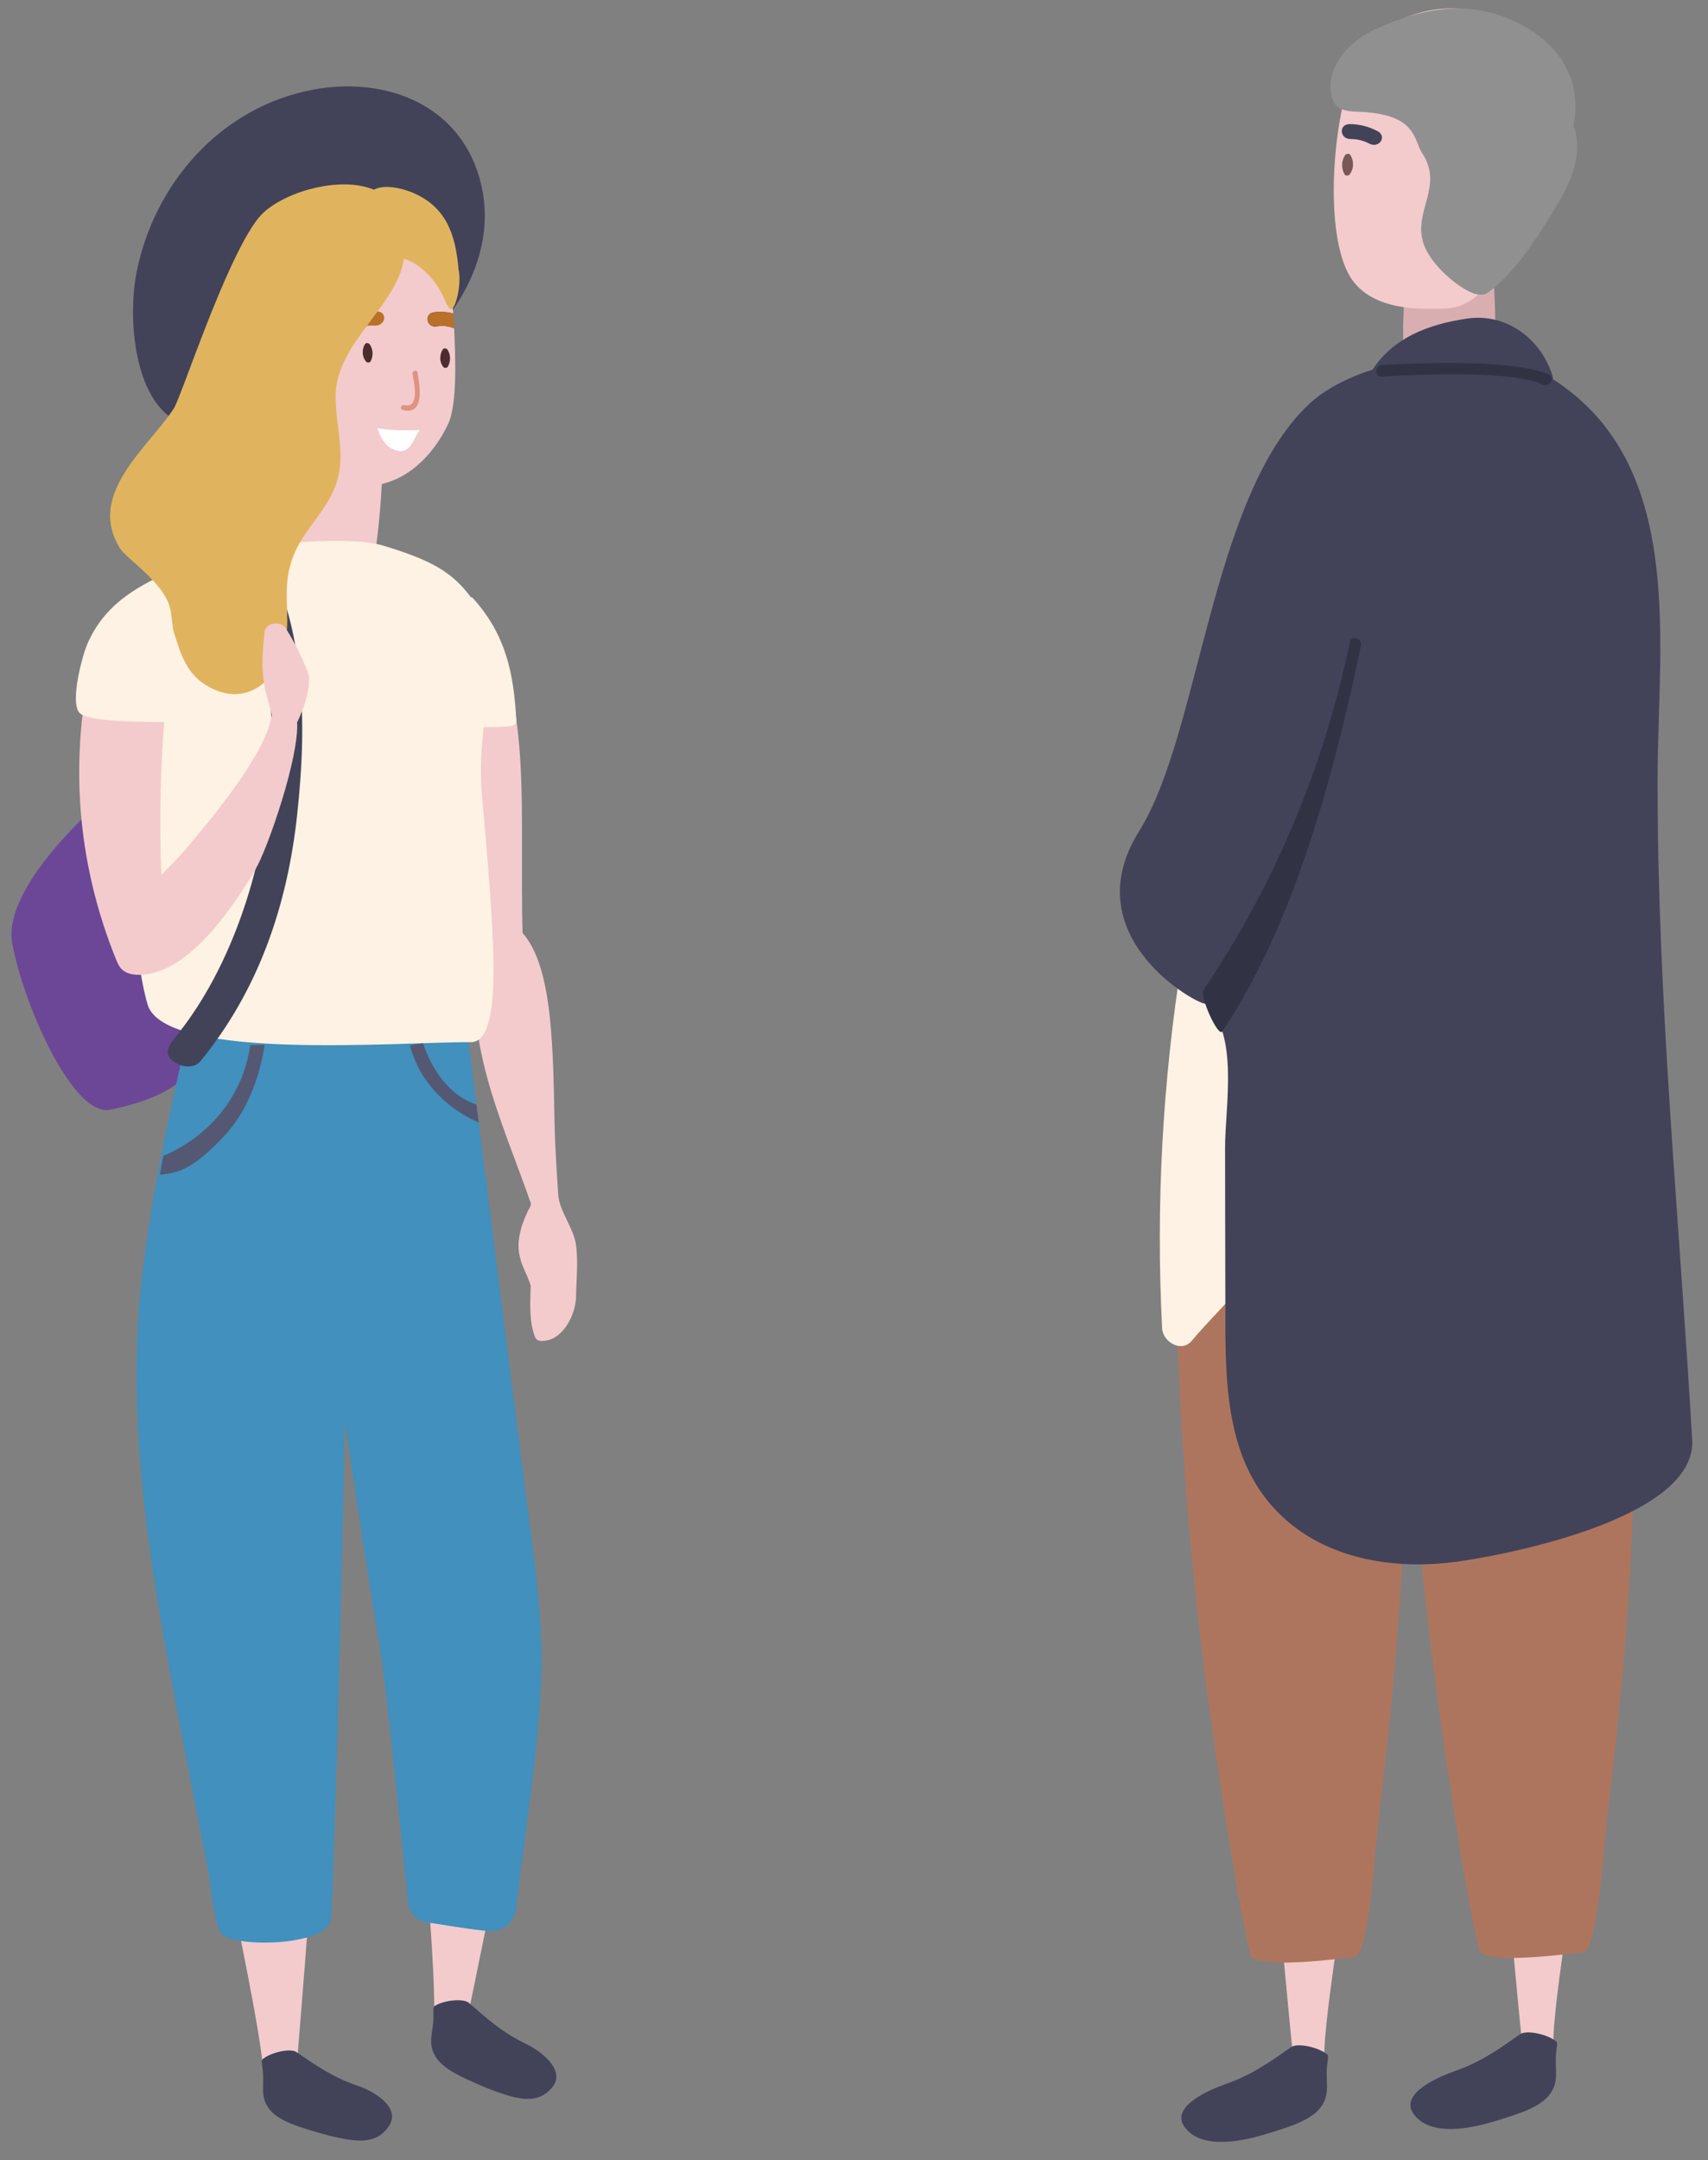 <?xml version="1.0" encoding="iso-8859-1"?>
<!-- Generator: Adobe Illustrator 17.1.0, SVG Export Plug-In . SVG Version: 6.00 Build 0)  -->
<!DOCTYPE svg PUBLIC "-//W3C//DTD SVG 1.1//EN" "http://www.w3.org/Graphics/SVG/1.1/DTD/svg11.dtd">
<svg version="1.1" id="&#x56FE;&#x5C42;_1" xmlns="http://www.w3.org/2000/svg" xmlns:xlink="http://www.w3.org/1999/xlink" x="0px"
	 y="0px" viewBox="0 0 96.364 121.818" style="enable-background:new 0 0 96.364 121.818;" xml:space="preserve">
<rect x="0" y="0" width="96.364" height="121.818" fill="#808080" stroke="none"/>
<path style="fill:#6C4797;" d="M6.215,44.719c0,0-6.132,5.07-5.526,8.46s3.424,9.838,5.526,9.4s3.891-1.122,5.1-2.745
	S13.558,49.701,6.215,44.719z"/>
<path id="XMLID_740_" style="fill:#424359;" d="M26.931,9.651c-1.352-3.936-5.403-5.315-9.257-4.597
	c-5.18,0.965-8.962,5.239-9.969,10.305c-0.666,3.349,0.147,10.248,5.236,8.394c0.485-0.177,0.804-0.506,0.98-0.891
	c0.77,0.165,1.652-0.023,2.545-0.392c1.84,0.6,3.681-0.089,5.941-1.77C25.79,18.186,28.409,13.955,26.931,9.651z"/>
<path style="fill:#F3CBCC;" d="M24.621,18.407c-0.543,0.094-0.714-0.697-0.173-0.791c0.378-0.066,0.756-0.031,1.124,0.062
	c-0.253-3.573-1.245-6.408-5.9-6.503c-1.489-0.03-4.618,1.186-5.289,3.98c-0.683,2.842,0.18,7.752,1.926,10.052
	c1.485,1.957,4.177,2.282,5.055,2.121c1.9-0.349,3.254-1.974,3.93-3.444c0.539-1.172,0.379-4.112,0.332-5.284
	c-0.001-0.031-0.003-0.061-0.005-0.092c-0.018-0.005-0.034-0.002-0.052-0.009C25.256,18.384,24.949,18.35,24.621,18.407z"/>
<g id="XMLID_595_">
	<path id="XMLID_608_" style="fill:#F3CBCC;" d="M71.248,91.962c-0.286,4.508,1.796,24.931,1.796,24.931
		c0.035,0.099,1.669-0.662,1.666-0.927c0.053-4.555,3.594-21.005,1.778-23.955C76.957,91.12,71.478,88.334,71.248,91.962z"/>
	<path id="XMLID_607_" style="fill:#424359;" d="M74.517,118.826c0.588-0.814,0.223-1.413,0.377-2.522
		c0.04-0.287,0.047-0.402-0.008-0.448c-0.504-0.424-1.688-0.665-2.038-0.421c-1.31,0.913-2.198,1.559-3.729,2.098
		c-0.761,0.268-3.113,1.216-2.3,2.388c0.723,1.043,2.358,0.99,3.85,0.626c0.082-0.02,0.167-0.037,0.246-0.062
		c0.308-0.081,0.58-0.161,0.786-0.227C72.576,119.976,73.959,119.598,74.517,118.826z"/>
	<path id="XMLID_606_" style="fill:#F3CBCC;" d="M84.171,91.233c-0.286,4.508,1.796,24.931,1.796,24.931
		c0.035,0.099,1.669-0.662,1.666-0.927c0.053-4.555,3.594-21.005,1.778-23.955C89.88,90.391,84.401,87.604,84.171,91.233z"/>
	<path id="XMLID_605_" style="fill:#424359;" d="M87.441,118.097c0.588-0.814,0.223-1.413,0.377-2.522
		c0.04-0.287,0.047-0.402-0.008-0.448c-0.504-0.424-1.688-0.665-2.038-0.421c-1.309,0.913-2.198,1.559-3.729,2.098
		c-0.761,0.268-3.113,1.217-2.3,2.388c0.723,1.043,2.358,0.99,3.85,0.626c0.082-0.02,0.167-0.037,0.246-0.062
		c0.308-0.081,0.58-0.161,0.786-0.227C85.5,119.246,86.883,118.869,87.441,118.097z"/>
	<path id="XMLID_604_" style="fill:#AE755E;" d="M75.161,75.622c-0.442,1.638-0.828,3.285-1.189,4.937
		c-0.148-2.408-0.296-4.817-0.444-7.225c-0.099-1.609-2.158-2.242-3.242-1.483c-0.13-6.128-0.016-12.262,0.36-18.386
		c0.155-2.521-3.774-2.256-3.928,0.243c-0.556,9.044-0.589,18.107-0.021,27.151c0.277,4.414,0.689,8.82,1.24,13.209
		c0.487,3.878,1.713,12.374,2.603,16.141c0.166,0.704,3.128,0.494,5.868,0.141c0.815-0.105,1.1-5.416,1.401-7.968
		c1.035-8.793,1.836-17.62,1.242-26.476C78.898,73.634,75.73,73.511,75.161,75.622z"/>
	<path id="XMLID_603_" style="fill:#D9AEB1;" d="M84.277,15.857c0.002-0.067,0.006-0.133,0.008-0.2
		c0.006-0.245-0.083-0.42-0.217-0.533c-0.023-0.618-0.735-0.75-1.146-0.418c-0.13-0.089-0.283-0.137-0.442-0.14
		c-0.077-0.197-0.235-0.315-0.419-0.365c-0.191-0.598-1.212-0.684-1.366,0.03c-0.092,0.005-0.182,0.006-0.273,0.025
		c-0.254-0.085-0.53-0.047-0.703,0.161c-0.234,0.092-0.795-0.526-0.813-0.194c-0.044,0.799,0.301,2.424,0.29,3.224
		c-0.05,0.989-0.05,1.979,0.012,2.98c0.003,0.044,0.021,0.075,0.029,0.115c0.017,0.604,0.043,1.173,0.515,1.492
		c0,0.054,0,0.108,0,0.162c-0.006,0.92,1.421,0.923,1.429,0.002c0.001-0.091,0.002-0.181,0.002-0.272
		c0.155-0.016,0.308-0.07,0.43-0.174c0.013,0.002,0.025,0.004,0.037,0.006c0.014,0.001,0.027,0.006,0.041,0.006
		c0.259,0.305,0.785,0.299,1.076-0.01c0.039,0.032,0.084,0.055,0.13,0.076c0.21,0.723,1.327,0.462,1.374-0.268
		C84.395,19.658,84.395,17.761,84.277,15.857z"/>
	<path id="XMLID_602_" style="fill:#AE755E;" d="M88.071,75.354c-0.442,1.638-0.828,3.285-1.189,4.937
		c-0.148-2.408-0.296-4.817-0.444-7.225c-0.099-1.609-2.158-2.242-3.242-1.483c-0.13-6.128-0.016-12.262,0.36-18.386
		c0.155-2.521-3.774-2.256-3.928,0.243c-0.556,9.044-0.589,18.107-0.021,27.151c0.277,4.414,0.689,8.82,1.24,13.209
		c0.487,3.878,1.713,12.374,2.603,16.141c0.166,0.704,3.128,0.494,5.868,0.141c0.815-0.105,1.1-5.416,1.401-7.968
		c1.035-8.793,1.836-17.62,1.242-26.476C91.808,73.366,88.64,73.244,88.071,75.354z"/>
	<path id="XMLID_601_" style="fill:#F3CBCC;" d="M82.646,0.546c-1.519-0.314-4.954,0.336-6.173,3.07
		c-1.239,2.78-1.786,9.062-0.435,11.749c1.149,2.286,4.34,2.041,5.269,2.043c2.011,0.004,2.695-1.514,3.666-2.89
		c0.775-1.098,2.182-4.028,2.356-5.238C87.925,5.158,87.798,1.611,82.646,0.546z"/>
	<path id="XMLID_600_" style="fill:#FDF2E3;" d="M71.29,60.064c-0.064-2.04-0.148-4.053-0.922-5.96
		c-0.314-0.775-1.308-0.995-1.798-0.235c-0.033,0.051-0.054,0.109-0.085,0.161c-0.377-0.752-1.646-0.908-1.806,0.102
		c-1.087,6.89-1.472,13.807-1.113,20.774c0.04,0.773,1.098,1.399,1.679,0.696c1.821-2.201,4.762-4.426,4.574-7.463
		C71.651,65.428,71.376,62.79,71.29,60.064z"/>
	<path id="XMLID_599_" style="fill:#424359;" d="M95.472,81.187c-0.746-12.771-1.968-24.874-1.953-37.229
		c0.009-7.702,1.638-17.739-5.899-22.57c-0.003-0.051-0.002-0.102-0.019-0.158c-0.632-2.1-2.589-3.596-4.839-3.264
		c-2.221,0.328-4.164,1.101-5.317,2.873c-1.426,0.461-2.723,1.12-3.639,1.993c-5.512,5.249-6.1,18.555-9.535,24.035
		c-3.748,5.979,3.377,9.85,3.763,9.737c1.883,1.722,1.08,5.798,1.084,8.117c0.005,2.856,0.006,5.713,0.015,8.569
		c0.011,3.845-0.159,8.259,2.443,11.413c2.504,3.036,6.586,3.85,10.328,3.399C84.528,87.785,95.736,85.71,95.472,81.187z"/>
	<path id="XMLID_598_" style="fill:#313344;" d="M76.157,36.203c-1.453,7.031-4.242,13.663-8.254,19.617
		c-0.237,0.351,0.825,2.693,1.06,2.343c4.042-5.998,6.357-14.685,7.821-21.768C76.87,35.985,76.243,35.79,76.157,36.203z"/>
	<path id="XMLID_597_" style="fill:#313344;" d="M87.383,21.129c-1.937-0.884-7.328-0.669-9.413-0.545
		c-0.418,0.025-0.44,0.681-0.018,0.656c1.945-0.116,7.268-0.383,9.085,0.446C87.416,21.859,87.767,21.303,87.383,21.129z"/>
	<path id="XMLID_596_" style="fill:#909091;" d="M88.767,7.074c0.207-0.891,0.131-1.884-0.151-2.676
		c-0.68-1.912-2.558-3.141-4.438-3.661c-2.229-0.617-4.363-0.07-6.427,0.84c-2.302,1.015-3.091,2.917-2.5,4.174
		c0.25,0.533,0.962,0.532,1.415,0.551c3.295,0.132,3.075,1.578,3.562,2.316c1.257,1.907-0.517,3.261,0.083,5.113
		c0.342,1.056,1.684,2.301,2.671,2.753c0.302,0.138,0.698,0.217,0.993,0c1.595-1.171,3.005-3.466,4-5.138
		C88.719,10.094,89.327,8.475,88.767,7.074z"/>
</g>
<path id="XMLID_594_" style="fill:#F3CBCC;" d="M28.371,103.891c-1.162,5.991-2.37,11.662-2.37,11.662
	c-0.046,0.095-1.588-0.838-1.556-1.102c0.199-2.053-0.227-6.63-0.555-11.278C23.495,97.558,29.396,98.609,28.371,103.891z"/>
<path id="XMLID_593_" style="fill:#424359;" d="M24.551,115.941c-0.466-0.82-0.065-1.342-0.096-2.394
	c-0.008-0.272-0.003-0.38,0.053-0.417c0.513-0.345,1.645-0.45,1.947-0.187c1.131,0.985,1.895,1.679,3.271,2.338
	c0.683,0.328,2.283,1.445,1.406,2.456c-0.781,0.9-1.802,0.693-3.159,0.201c-0.075-0.027-0.152-0.051-0.224-0.083
	c-0.279-0.107-0.525-0.209-0.711-0.292C26.247,117.211,24.993,116.719,24.551,115.941z"/>
<path id="XMLID_592_" style="fill:#4190BD;" d="M29.6,83.767c-1.053-8.323-2.107-16.647-3.16-24.97
	c-0.146-1.157-1.475-1.511-2.188-1.047c-0.588-0.698-1.366-0.928-2.4-0.351c-0.489,0.272-0.895,0.783-1.239,1.41
	c-0.007-0.079-0.016-0.158-0.022-0.237c-0.139-1.664-2.73-1.697-2.623,0c0.164,2.616,0.413,5.219,0.718,7.814
	c-0.107,1.097-0.763,4.164-0.585,5.193c1.031,5.966,2.22,14.856,3.252,20.823c0.569,3.291,1.528,13.934,1.7,15.07
	c0.06,0.397,0.518,0.858,0.916,0.916c1.113,0.161,2.22,0.363,3.338,0.484c1.957,0.213,1.851-1.608,1.879-1.842
	c0.483-4.054,1.171-8.143,1.341-12.225C30.68,91.108,30.063,87.424,29.6,83.767z"/>
<path id="XMLID_591_" style="fill:#F3CBCC;" d="M17.519,106.497c-0.429,6.088-0.942,11.862-0.942,11.862
	c-0.034,0.099-1.678-0.64-1.678-0.906c-0.051-2.063-1.027-6.554-1.915-11.128C11.912,100.8,17.897,101.129,17.519,106.497z"/>
<path id="XMLID_590_" style="fill:#424359;" d="M15.184,118.92c-0.562-0.757-0.227-1.325-0.385-2.365
	c-0.041-0.269-0.049-0.377,0.002-0.421c0.468-0.405,1.578-0.646,1.91-0.421c1.241,0.841,2.085,1.438,3.53,1.926
	c0.718,0.242,2.441,1.158,1.692,2.268c-0.667,0.988-1.705,0.906-3.112,0.582c-0.077-0.018-0.157-0.033-0.232-0.055
	c-0.29-0.072-0.547-0.144-0.741-0.204C17.022,119.976,15.718,119.638,15.184,118.92z"/>
<path id="XMLID_589_" style="fill:#F3CBCC;" d="M21.54,27.322c0.009-0.066,0.022-0.132,0.031-0.198
	c0.034-0.243-0.035-0.426-0.154-0.554c0.048-0.617-0.644-0.829-1.091-0.546c-0.119-0.103-0.266-0.168-0.423-0.189
	c-0.054-0.205-0.198-0.34-0.374-0.41c-0.122-0.616-1.126-0.818-1.36-0.127c-0.092-0.006-0.182-0.015-0.274-0.006
	c-0.243-0.114-0.521-0.107-0.716,0.08c-0.243,0.064-0.729-0.613-0.785-0.285c-0.135,0.789-0.358,5.196-0.41,6.197
	c-0.002,0.044,0.012,0.077,0.016,0.117c-0.052,0.602-0.092,1.17,0.341,1.541c-0.007,0.054-0.012,0.107-0.019,0.161
	c-0.111,0.913,1.306,1.079,1.42,0.166c0.011-0.09,0.022-0.18,0.034-0.27c0.156,0.002,0.314-0.034,0.447-0.123
	c0.013,0.004,0.024,0.007,0.036,0.01c0.014,0.002,0.026,0.01,0.04,0.011c0.223,0.333,0.746,0.386,1.07,0.114
	c0.036,0.036,0.077,0.064,0.121,0.091c0.126,0.742,1.265,0.611,1.396-0.109C21.222,31.112,21.439,29.227,21.54,27.322z"/>
<path id="XMLID_588_" style="fill:#F3CBCC;" d="M32.507,70.256c-0.107-0.965-0.961-1.968-1.01-2.879
	c-0.053-0.76-0.178-2.655-0.202-3.717c-0.097-4.423-0.076-9.089-1.812-11.049c-0.179-7.039,0.534-12.471-1.981-17.455
	c-0.571-1.131-2.893,0.401-2.093,1.371c0.422,0.511,0.785,1.041,1.098,1.585c-0.167,0.159-0.271,0.389-0.254,0.691
	c0.265,4.835,0.587,9.666,0.951,14.495c-1.349,4.907,1.085,9.78,2.76,14.596c-0.027,0.038-0.031,0.072-0.025,0.103
	c-0.422,0.747-0.778,1.779-0.663,2.583c0.117,0.822,0.405,1.099,0.666,1.918c-0.033,1-0.091,2.046,0.242,2.89
	c0.058,0.148,0.173,0.221,0.328,0.228c1.221,0.06,1.973-1.478,1.99-2.502C32.517,72.088,32.62,71.276,32.507,70.256z"/>
<path id="XMLID_587_" style="fill:#4190BD;" d="M19.412,57.772c-0.042-0.248-8.099-2.223-8.419-1.004
	c-1.395,5.308-2.927,12.986-3.196,17.583c-0.559,9.547,1.53,18.526,4.013,31.504c0.01,0.051,0.197,2.276,0.647,3.135
	c0.439,0.838,5.938,0.828,6.209-0.734C18.831,107.307,20.138,62.044,19.412,57.772z"/>
<path id="XMLID_586_" style="fill:#FDF2E3;" d="M26.705,33.756c-0.046-0.052-0.098-0.076-0.15-0.09
	c-1.026-1.384-2.185-2.071-4.94-2.9c-1.564-0.471-4.728-0.165-4.992-0.192c-1.464-0.151-6.016,1.069-7.994,2.726
	c-2.96,2.48-1.352,19.868-0.303,23.346c0.977,3.239,14.442,2.087,18.227,2.124c1.946,0.019,1.284-6.452,0.621-14.136
	c-0.099-1.141-0.019-2.409,0.115-3.632c0.505,0.005,1.006-0.006,1.513-0.047c0.17-0.014,0.338-0.139,0.328-0.328
	C28.989,37.95,28.531,35.795,26.705,33.756z"/>
<path id="XMLID_585_" style="fill:#F3CBCC;" d="M9.555,37.542c0.084-0.763-0.891-1.198-1.48-0.849
	c-0.379,0.224-0.68,0.488-0.944,0.773c0.251-1.213-1.618-1.724-1.9-0.498c-1.342,5.819-0.918,11.648,1.336,17.184
	c0.263,0.646,1.087,1.025,1.644,0.434c1.498-1.588,0.945-3.707,0.875-5.728C8.953,45.074,9.141,41.302,9.555,37.542z"/>
<path id="XMLID_584_" style="fill:#FDF2E3;" d="M11.248,37.898c0.435-1.613,0.903-4.226-0.343-5.551
	c-0.232-0.246-0.7-0.345-0.964-0.117c-0.121-0.032-0.254-0.036-0.404,0.031c-2.025,0.912-3.696,1.943-4.609,4.054
	c-0.286,0.661-0.979,3.227-0.46,3.866c0.594,0.73,5.916,0.437,6.759,0.615C11.584,40.871,11.686,38.221,11.248,37.898z"/>
<path id="XMLID_583_" style="fill:#424359;" d="M14.375,30.301c-0.68-1.064-2.384-0.078-1.699,0.993
	c4.786,7.486,2.66,20.524-2.752,27.15c-0.343,0.42-0.611,0.834-0.364,1.187c0.325,0.465,1.299,0.762,1.755,0.204
	c3.273-4.007,4.892-8.759,5.448-13.868C17.333,40.723,17.3,34.877,14.375,30.301z"/>
<path id="XMLID_582_" style="fill:#E0B45E;" d="M25.874,15.224c-0.148-1.637-0.493-3.382-2.419-4.283
	c-0.782-0.366-2.051-0.645-2.581-0.071c-0.493,0.28-0.479,1.096,0.048,1.208c0.257,0.39,0.611,0.753,0.999,1.084
	c-0.019,0.001-0.038-0.001-0.057,0.001c-0.837,0.059-0.844,1.372,0,1.312c1.491-0.106,2.68,1.182,3.19,2.35
	c0.253,0.58,0.393,0.881,0.631,0.287C25.896,16.577,25.989,15.686,25.874,15.224z"/>
<path id="XMLID_522_" style="fill:#424359;" d="M76.152,6.997C76.699,7,77.233,7.139,77.719,7.394
	c0.556,0.291,0.095,0.998-0.463,0.705c-0.337-0.177-0.683-0.257-1.062-0.259C75.567,7.836,75.527,6.993,76.152,6.997z"/>
<path id="XMLID_521_" style="fill:#7A585A;" d="M75.874,8.769c0.07-0.113,0.243-0.141,0.32-0.015
	c0.093,0.153,0.138,0.32,0.141,0.488c0.01,0.215-0.055,0.417-0.194,0.599C76.072,9.93,75.9,9.918,75.848,9.817
	C75.675,9.481,75.672,9.095,75.874,8.769z"/>
<path id="XMLID_489_" style="fill:#4D2B2E;" d="M20.866,19.428c-0.066-0.099-0.221-0.12-0.287-0.004
	c-0.079,0.139-0.115,0.29-0.112,0.441c-0.003,0.192,0.061,0.372,0.19,0.53c0.063,0.078,0.217,0.063,0.261-0.03
	C21.064,20.06,21.056,19.714,20.866,19.428z"/>
<path id="XMLID_488_" style="fill:#4D2B2E;" d="M25.26,19.735c-0.061-0.102-0.216-0.13-0.286-0.017
	c-0.085,0.136-0.128,0.285-0.132,0.435c-0.012,0.192,0.044,0.374,0.166,0.538c0.06,0.081,0.214,0.072,0.262-0.018
	C25.429,20.375,25.437,20.029,25.26,19.735z"/>
<path id="XMLID_487_" style="fill:#DF9383;" d="M22.802,22.844c0.909,0.22,0.546-1.308,0.472-1.761
	c-0.03-0.183,0.25-0.262,0.281-0.077c0.115,0.696,0.451,2.429-0.83,2.119C22.542,23.081,22.619,22.8,22.802,22.844z"/>
<path id="XMLID_486_" style="fill:#B97029;" d="M19.647,17.814c0.513-0.211,1.068-0.295,1.623-0.258
	c0.635,0.042,0.483,0.849-0.154,0.807c-0.385-0.025-0.741,0.038-1.096,0.183C19.432,18.787,19.062,18.054,19.647,17.814z"/>
<path style="fill:#B97029;" d="M24.448,17.616c-0.541,0.094-0.369,0.885,0.173,0.791c0.328-0.057,0.635-0.023,0.946,0.093
	c0.019,0.007,0.034,0.004,0.052,0.009c-0.012-0.281-0.028-0.557-0.047-0.83C25.204,17.585,24.826,17.551,24.448,17.616z"/>
<path id="XMLID_485_" style="fill:#FFFFFF;" d="M23.681,24.251c0,0-1.457,0.087-2.381-0.115c0,0,0.231,1.039,1.068,1.27
	C23.204,25.637,23.349,24.627,23.681,24.251z"/>
<path id="XMLID_36_" style="fill:#E0B45E;" d="M22.592,12.839c-0.014-0.364-0.098-0.72-0.275-1.06
	c-1.275-2.45-6.351-1.238-7.751,0.533c-1.844,2.333-4.324,10.047-4.76,10.723c-1.407,2.179-4.956,4.811-3.033,7.888
	c0.401,0.641,2.718,2.07,2.871,3.643c0.044,0.328,0.088,0.655,0.133,0.983c0.391,1.231,0.684,2.393,1.882,3.113
	c2.213,1.329,4.093-0.285,4.461-2.525c0.265-1.615-0.209-2.844,0.329-4.504c0.528-1.63,1.817-2.596,2.435-4.124
	c0.729-1.803-0.002-3.482,0.059-5.32C19.059,18.703,23.965,16.371,22.592,12.839z"/>
<path id="XMLID_35_" style="fill:#F3CBCC;" d="M17.31,37.773c-0.306-0.784-0.692-1.55-1.171-2.315
	c-0.321-0.513-1.282-0.353-1.222,0.331c0.01,0.112-0.246,1.445-0.001,2.839c0.044,0.375,0.339,1.308,0.416,1.679
	c-0.285,2.256-3.808,6.328-4.847,7.57c-1.597,1.907-4.749,4.095-3.833,6.444c0.363,0.932,1.734,0.645,2.294,0.453
	c2.119-0.728,4.034-3.344,5.465-5.748c0.691-1.161,2.481-6.352,2.35-8.301C16.81,40.69,17.782,38.599,17.31,37.773z"/>
<path style="fill:#555873;" d="M9.214,65.173c0,0,4.183-1.469,4.91-6.234l0.802-0.024c0,0-0.327,3.036-2.226,5.09
	c-1.943,2.101-2.789,2.128-3.676,2.24L9.214,65.173z"/>
<path style="fill:#555873;" d="M23.872,58.826c0,0,0.755,2.72,3.01,3.463l0.127,1.001c0,0-3.028-1.107-3.887-4.351L23.872,58.826z"
	/>
</svg>
